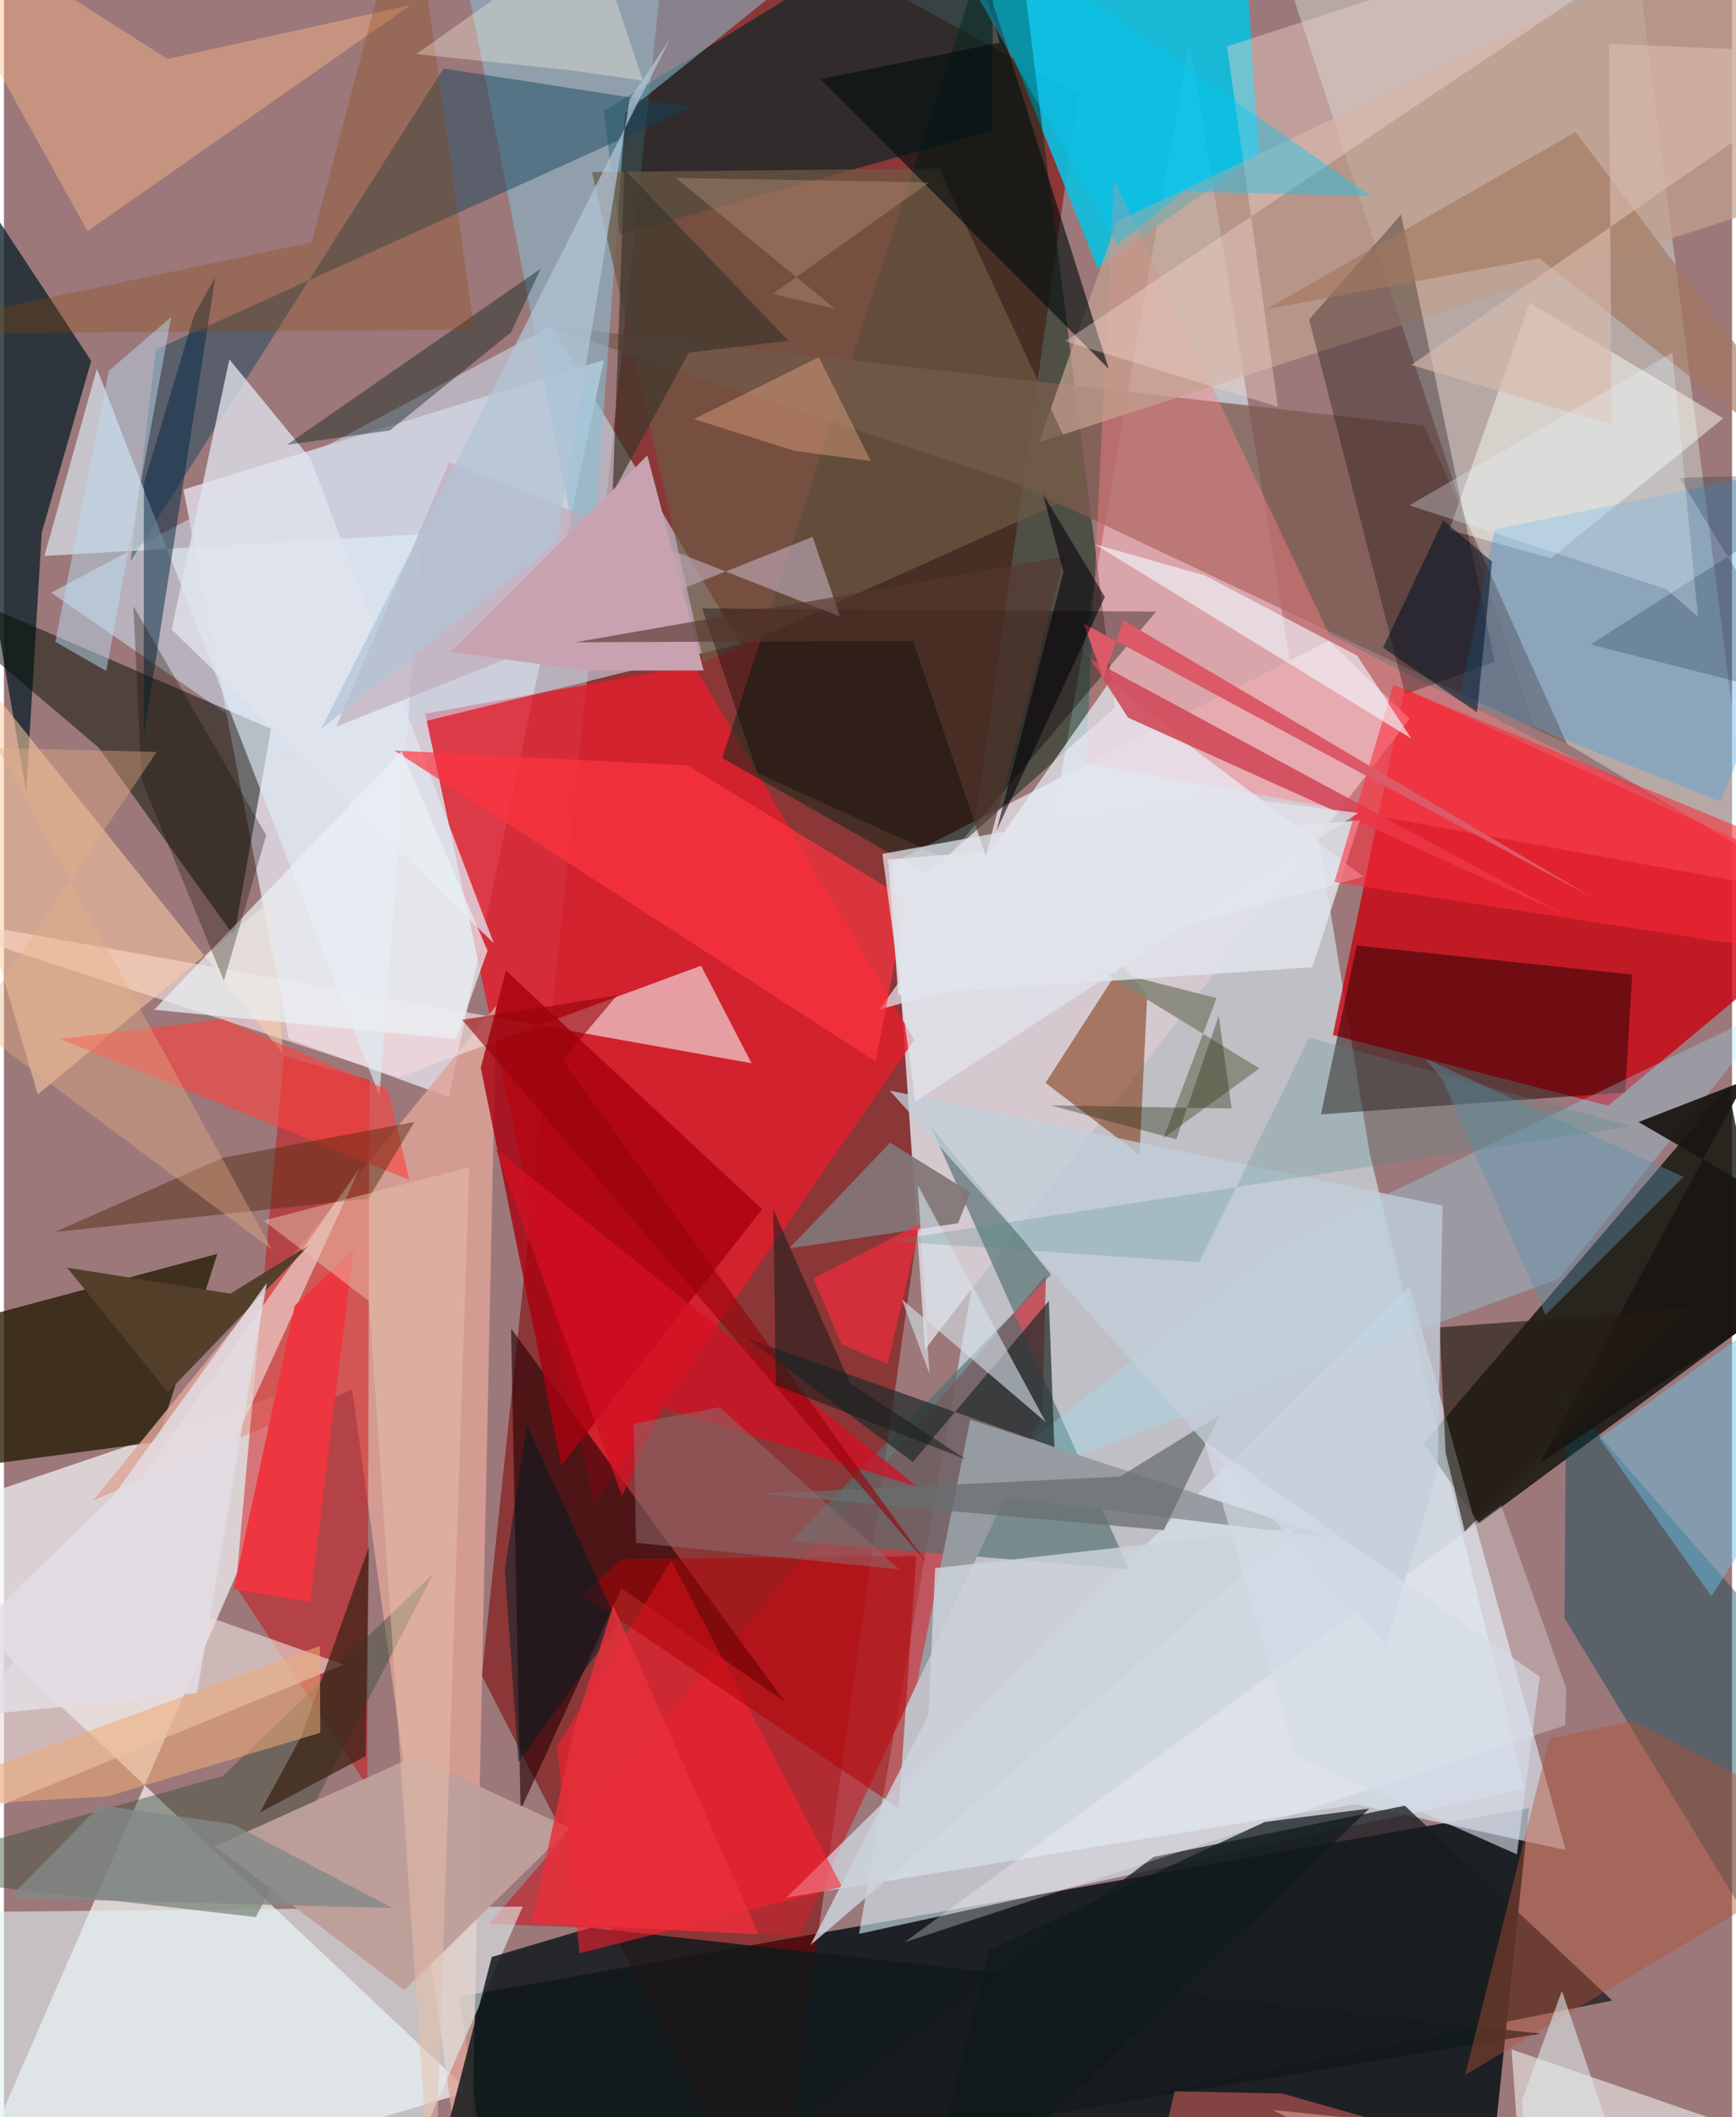 <svg xmlns="http://www.w3.org/2000/svg" width="228" height="278" viewBox="0 0 836 1024"><path fill="#9c787a" d="M0 0h836v1024H0z"/><path fill="#071216" fill-opacity=".855" d="M220.186 965.71l517.645-91.175-21.63 207.386-482.56-26.981z"/><path fill="#d6ebf5" fill-opacity=".612" d="M573.456 19.408l87.279 538.705 74.945 306.945-322.007 70.285z"/><path fill="#7d0001" fill-opacity=".545" d="M231.186 810.421L323.504-62 519.686 45.398 372.596 1086z"/><path fill="#ece9f7" fill-opacity=".729" d="M86.852 236.786l50.947 265.626 77.387 28.227 75.039-356.54z"/><path fill="#f5f5f8" fill-opacity=".71" d="M-62 740.713l287.093 270.953L-28.758 1086l181.997-418.296z"/><path fill="#c9010e" fill-opacity=".784" d="M642.879 500.602l34.78-167.337L898 433.201 776.083 534.749z"/><path fill="#d5c9cf" fill-opacity=".996" d="M429.675 417.518L640.9 309.935l39.092 37.798-234.378 304.915z"/><path fill="#040902" fill-opacity=".753" d="M855.347 631.936L713.624 736.928l-26.896-38.8L834.06 525.796z"/><path fill="#df1e2d" fill-opacity=".835" d="M285.52 727.297l-81.74-382.1 130.008-23.464 106.627 181.27z"/><path fill="#0abfdf" fill-opacity=".898" d="M528.963 129.554l78.057-54.629-7.673-115.247L452.497-62z"/><path fill="#072814" fill-opacity=".51" d="M347.5 366.597l98.914 56.232 91.1-80.694L486.795-62z"/><path fill="#e4fff3" fill-opacity=".353" d="M784.571-62L608.166-48.594l131.708 398.641 105.058 62.579z"/><path fill="#221a00" fill-opacity=".765" d="M-62 650.8l51.252 57.884 84.923-11.314 29.046-90.924z"/><path fill="#c02630" fill-opacity=".686" d="M385.018 936.176l-150.324-5.622 269.382-313.676-1.772 67.067z"/><path fill="#c8d0e0" fill-opacity=".647" d="M22.842 286.66L264.8 157.602l91.506 153.768-219.592 53.941z"/><path fill="#7e5a52" fill-opacity=".765" d="M686.874 205.792l-426.192-48.47 228.076 75.971L756.115 359.77z"/><path fill="#002525" fill-opacity=".651" d="M290.113 53.75l7.788 59.655 180.073-50.207L478.912-62z"/><path fill="#d8e3ef" fill-opacity=".678" d="M654.078 872.64l101.382 22.147-75.439-272.748L378.54 917.748z"/><path fill="#dfa498" fill-opacity=".816" d="M225.461 1086l12.685-599.585L43.064 725.778l125.415-53.708z"/><path fill="#d10105" fill-opacity=".439" d="M176.81 522.371l-1.034 341.467-63.616-96.507 23.3-256.388z"/><path fill="#11242b" fill-opacity=".788" d="M10.75 382.957L-48.505 36.972l90.71 137.596L18.29 257.52z"/><path fill="#040e01" fill-opacity=".494" d="M129.211 352.508L-62 270.015 45.704 361.48l65.618 91.247z"/><path fill="#517170" fill-opacity=".659" d="M544.215 758.93L380.63 745.499l125.918-128.976-58.345-72.062z"/><path fill="#f1d9db" fill-opacity=".675" d="M361.642 514.241L-59.16 439.058l249.955 81.985 146.448-53.949z"/><path fill="#200" fill-opacity=".51" d="M784.347 528.349l3.31-56.96-133.243-14.096-17.306 81.693z"/><path fill="#e3f2f3" fill-opacity=".592" d="M-62 1086V925.222l312.971-3.099L179.101 1086z"/><path fill="#11191c" fill-opacity=".847" d="M203.543 1071.922l32.442-125.392 47.765-14.188 459.45 51.251z"/><path fill="#ff8086" fill-opacity=".416" d="M641.093 306.836L536.983 86.954l-13.61 282.198L898 436.89z"/><path fill="#270002" fill-opacity=".616" d="M245.32 642.59l132.675 180.703-79.294-55.015-48.764 107.132z"/><path fill="#191c20" fill-opacity=".765" d="M350.398 1053.235l205.806-155.122 121.48-24.77 100.364 94.24z"/><path fill="#87bed3" fill-opacity=".557" d="M371.363-2.05L213.435-62l69.617 358.398 17.614-241.744z"/><path fill="#7a2c02" fill-opacity=".525" d="M540.74 466.625l12.335 14.553-3.715 77.354-45.5-34.792z"/><path fill="#394f3a" fill-opacity=".447" d="M-62 905.975l183.857 21.26 86.029-166.378-101.967 98.104z"/><path fill="#12435a" fill-opacity=".467" d="M332.86 51.78L73.487 169.05 61.28 271.415 212.625 33.113z"/><path fill="#a9010f" fill-opacity=".808" d="M230.662 516.422l12.239-46.94 123.888 115.371-97.097 123.838z"/><path fill="#024153" fill-opacity=".42" d="M898 839.121L755.713 675.94l-.758 106.73L898 1017.833z"/><path fill="#fdcfa7" fill-opacity=".533" d="M134.985 509.749L-62 263.676l78.373 265.659 113.131-94.164z"/><path fill="#dfecf6" fill-opacity=".643" d="M202.375 258.32l-20.753 271.683-136.65-351.704-25.4 90.583z"/><path fill="#ff1f2e" fill-opacity=".565" d="M278.447 944.726l126.96-32.162-82.517-157.812-55.437 90.032z"/><path fill="#e9f1fa" fill-opacity=".678" d="M572.987 360.281l-37.809-30.99-111.503 158.9 234.056-64.156z"/><path fill="#c2a18f" fill-opacity=".722" d="M894.037-62L898 85.895 500.678 213.912l37.725-106.773z"/><path fill="#6e5944" fill-opacity=".706" d="M284.494 83.243l54.042 237.277 186.166-83.601L452.497 81.5z"/><path fill="#ede0dd" fill-opacity=".616" d="M-62 898.023l234.294-333.348-96.11 209.397 88.167 31.018z"/><path fill="#fcfef6" fill-opacity=".475" d="M748.371 270.021l83.348-67.672-93.653-55.768-38.815 109.708z"/><path fill="#070000" fill-opacity=".302" d="M675.886 103.736l45.34 216.365-43.37 15.72L631.41 154.5z"/><path fill="#99e8ff" fill-opacity=".298" d="M614.04 604.182L858.883 486.1 752.218 618.487 459.926 725.753z"/><path fill="#409fe4" fill-opacity=".345" d="M721.283 256.047l-17.177 81.32 126.292 50.372L898 219.852z"/><path fill="#e0e3ee" fill-opacity=".769" d="M81.116 304.442l27.93-130.646 39.239 47.963 88.643 234.39z"/><path fill="#f2f3f0" fill-opacity=".573" d="M898 1049.45l-168.672-58.254 6.572 91.41-122.176-62.074z"/><path fill="#be9f9a" fill-opacity=".965" d="M198.526 849.498l75.22 34.738-80.122 78.35-91.635-69.605z"/><path fill="#020d0e" fill-opacity=".627" d="M534.495 178.465L395.14 38.278l86.509-17.655L458.411-62z"/><path fill="#fdb987" fill-opacity=".424" d="M79.123 28.51L-52.163-55.095 40.452 111.81 196.796 2.435z"/><path fill="#ff403e" fill-opacity=".6" d="M185.876 527.14l-80.036-34.167-78.624 9.57 168.947 68.125z"/><path fill="#969ca1" fill-opacity=".996" d="M467.454 686.623L441.652 814.13l42.6-89.79 157.65 19.375z"/><path fill="#f1d4cc" fill-opacity=".412" d="M851.76-62L591.68 22.44l24.634 174.35-102.922-31.758z"/><path fill="#b35031" fill-opacity=".427" d="M706.853 1003.572L898 889.586 787.858 832.21l-40.212 8.819z"/><path fill="#090000" fill-opacity=".361" d="M364.45 373.888l91.439 41.54 101.543-119.619-219.66-1.527z"/><path fill="#012844" fill-opacity=".498" d="M92.058 152.249L67.69 233.848l-.04 122.258 34.603-221.925z"/><path fill="#262d2c" fill-opacity=".729" d="M505.502 629.207l-65.832 77.869-80.367-59.804 148.866 52.652z"/><path fill="#b20002" fill-opacity=".506" d="M298.59 754.011l142.797-1.348-8.505 121.935-152.795-103.032z"/><path fill="#d14858" fill-opacity=".886" d="M543.836 347.121l-47.506-73.874 29.595 45.705L754.22 442.019z"/><path fill="#ff3540" fill-opacity=".682" d="M330.727 370.208l105.927 64.808-14.862 78.47L188.87 363.015z"/><path fill="#68c2e5" fill-opacity=".471" d="M771.827 695.601l54.18 76.439 66.217-103.442-8.547-53.413z"/><path fill="#818575" fill-opacity=".859" d="M560.932 550.407l25.682-67.677-59.043-14.986 79.748 49.024z"/><path fill="#a2785f" fill-opacity=".647" d="M742.642 124.937L898 246.743 760.318 63.849 610.66 149.602z"/><path fill="#041c16" fill-opacity=".4" d="M186.64 208.211l58.715-47.528 14.373-30.78-122.91 85.237z"/><path fill="#e1e4ec" fill-opacity=".835" d="M655.951 396.784l-228.24 18.932 4.927 65.592 200.368-13.5z"/><path fill="#1a1611" fill-opacity=".941" d="M742.795 707.883l99.741-185.305-51.776 20.102L898 605.001z"/><path fill="#bea8b6" fill-opacity=".635" d="M215.345 223.634l-54.636 127.849 230.473-91.815 13.27 38.554z"/><path fill="#ff293a" fill-opacity=".561" d="M840.856 400.692l-168.668-69.584-28.59 95.555 245.74 37.828z"/><path fill="#51280a" fill-opacity=".455" d="M105.763 560.003l-81.123 35.87 151.623-16.045 22.36-37.195z"/><path fill="#f0f8ff" fill-opacity=".627" d="M527.6 263.213l153.326 94.042-26.252-40.12-73.657-38.764z"/><path fill="#3b2315" fill-opacity=".729" d="M144.039 839.409l-20.19 37.182 51.155-27.209 1.55-101.292z"/><path fill="#837676" fill-opacity=".937" d="M467.442 576.743l-5.863 14.908-81.681 12.143 48.78-51.129z"/><path fill="#eaf0f5" fill-opacity=".714" d="M192.376 363.166L72.659 488.402l146.026 14.174 15.268-42.75z"/><path fill="#ed3640" fill-opacity=".992" d="M111.107 768.674l36.921 6.182 21.07-170.327-28.436 27.039z"/><path fill="#d4e2ea" fill-opacity=".612" d="M434.262 628.32l69.67 59.427-61.855-114.542 5.668 91.26z"/><path fill="#d40f23" fill-opacity=".737" d="M237.96 555.834l203.892 163.218-123.18-38.036-19.661 42.59z"/><path fill="#8c4807" fill-opacity=".29" d="M148.833 117.221L196.539-62l30.97 221.456L-62 161.548z"/><path fill="#db615c" fill-opacity=".537" d="M877.095 1086l-258.648-73.426-52.088-1.095-8.487 36.018z"/><path fill="#badcf3" fill-opacity=".482" d="M24.846 310.393l25.825-130.98 30.225-26.096L49.5 324.583z"/><path fill="#fafdff" fill-opacity=".286" d="M755.302 834.442l.496-17.698-31.46-88.517-288.686 211.176z"/><path fill="#00c9f5" fill-opacity=".388" d="M437.268-62l101.28 180.341 32.578-25.657 90.363 2.196z"/><path fill="#543e2a" fill-opacity=".984" d="M147.866 602.111l-38.363 23.565-78.966-12.569L79.3 673.39z"/><path fill="#241c14" fill-opacity=".647" d="M694.496 641.974l2.942 60.62 9.224 38.15 107.402-107.505z"/><path fill="#011226" fill-opacity=".545" d="M667.164 313.271l29.084-61.576 23.64 19.921-7.255 72.968z"/><path fill="#686d6f" fill-opacity=".733" d="M539.923 714.14l48.125-29.653-26.915 55.603-195.207-17.565z"/><path fill="#eda977" fill-opacity=".561" d="M-62 875.448l112.556-6.682 102.496-30.67-.239-42.045z"/><path fill="#c2cfda" fill-opacity=".757" d="M428.532 527.486l267.45 55.625-2.437 128.493-25.124 84.024z"/><path fill="#3c352b" fill-opacity=".698" d="M379.38 164.758l-79.187-82.826-5.729 156.453 36.795-67.796z"/><path fill="#0e191c" fill-opacity=".718" d="M476.797 943.156L609.982 881.2l50.598-6.476L440.866 1086z"/><path fill="#b2c4d5" fill-opacity=".725" d="M267.382 262.614l35.293-214.456 19.75-29.664L153.43 352.58z"/><path fill="#f1ac86" fill-opacity=".396" d="M419.364 222.971l-25.147-50.195-60.35 29.899 48.212 15.33z"/><path fill="#e7c0ab" fill-opacity=".506" d="M125.55 590.348l51.11 39.025L207.729 1086l17.343-521.374z"/><path fill="#130a00" fill-opacity=".306" d="M126.874 403.98l-64.27-110.852 3.998 84.126 39.796 97.116z"/><path fill="#dc5968" d="M768.367 434.071L522.335 301.587l9.516 26.57 9.58-28.218z"/><path fill="#001d24" fill-opacity=".514" d="M242.333 759.004l6.536 93.345 48.198-66.938L253 689.236z"/><path fill="#8f686a" fill-opacity=".553" d="M346.22 680.635l-41.57 7.992 1.147 57.56 127.296 12.864z"/><path fill="#95030a" fill-opacity=".596" d="M296.583 481.46l-26.43 31.303 176.923 244.014-225.43-263.53z"/><path fill="#5e8fac" fill-opacity=".42" d="M687.793 512.16l124.711 57.04-66.752 66.809-49.807-113.723z"/><path fill="#fe2c3c" fill-opacity=".631" d="M427.457 659.71l-22.238-9.59-13.623-31.799 51.717-26.54z"/><path fill="#c8a2b1" d="M311.246 220.273l27.24 104.037-56.145.03-66.11-9.006z"/><path fill="#161d1b" fill-opacity=".541" d="M465.44 705.871l-92.033-35.918-1.228-84.93 37.127 83.979z"/><path fill="#56362c" fill-opacity=".635" d="M512.945 269.287l-236.507 41.358 163.374-.654 35.2 104.026z"/><path fill="#cbd2dc" fill-opacity=".835" d="M450.451 758.467l175.42-19.686L390.12 940.795l57.136-111.458z"/><path fill="#d8bbaa" fill-opacity=".639" d="M680.809 176.552l97.02 28.836-1.416-184.197 121.165 5.098z"/><path fill="#e8b085" fill-opacity=".384" d="M-3.144 361.79l132.798 242.608L-15.288 495.92l89.183-132.23z"/><path fill="#e2dde4" fill-opacity=".839" d="M52.425 724.062L127.15 620.55 93.402 818.839-62 834.695z"/><path fill="#fff8e5" fill-opacity=".322" d="M275.017 34.076l34.082 4.95-24.518-73.08L199.5 26.143z"/><path fill="#d2a88c" fill-opacity=".302" d="M447.56 88.222l-122.558-2.179 77.056 63.344-30.13-7.214z"/><path fill="#4a8a89" fill-opacity=".239" d="M631.442 501.838l-53.119 108.637-150.436-10.29 359.118-55.482z"/><path fill="#172d42" fill-opacity=".255" d="M877.093 339.605l-66.539-108.48 87.446-2.74-130.448 83.335z"/><path fill="#040108" fill-opacity=".569" d="M512.613 276.621l-10.024-37.802 29.992 49.892-52.426 113.139z"/><path fill="#dee9eb" fill-opacity=".588" d="M734.31 1015.96l6.568 70.04h54.626l-41.81-123.06z"/><path fill="#282b0e" fill-opacity=".365" d="M567.175 551.074l-60.814-16.472 87.547 1.536-6.242-44.836z"/><path fill="#e1e4ec" fill-opacity=".741" d="M440.826 532.773l-15.86-119.784 158.628-28.991 71.601 9.222z"/><path fill="#e6f2f8" fill-opacity=".31" d="M804.08 284.918L679.955 244.42l127.17-73.885 12.38 127.665z"/><path fill="#838988" fill-opacity=".788" d="M110.995 882.35l-64.421-9.247L2.67 918.007l185.32 4.847z"/><path fill="#e8303b" fill-opacity=".827" d="M365.032 935.573l-109.714-5.566 20.607-94.375 18.838-59.08z"/><path fill="#d6dde8" fill-opacity=".631" d="M580.673 697.038l44.222 152.465 107.004 47.354 11.07-85.862z"/></svg>
